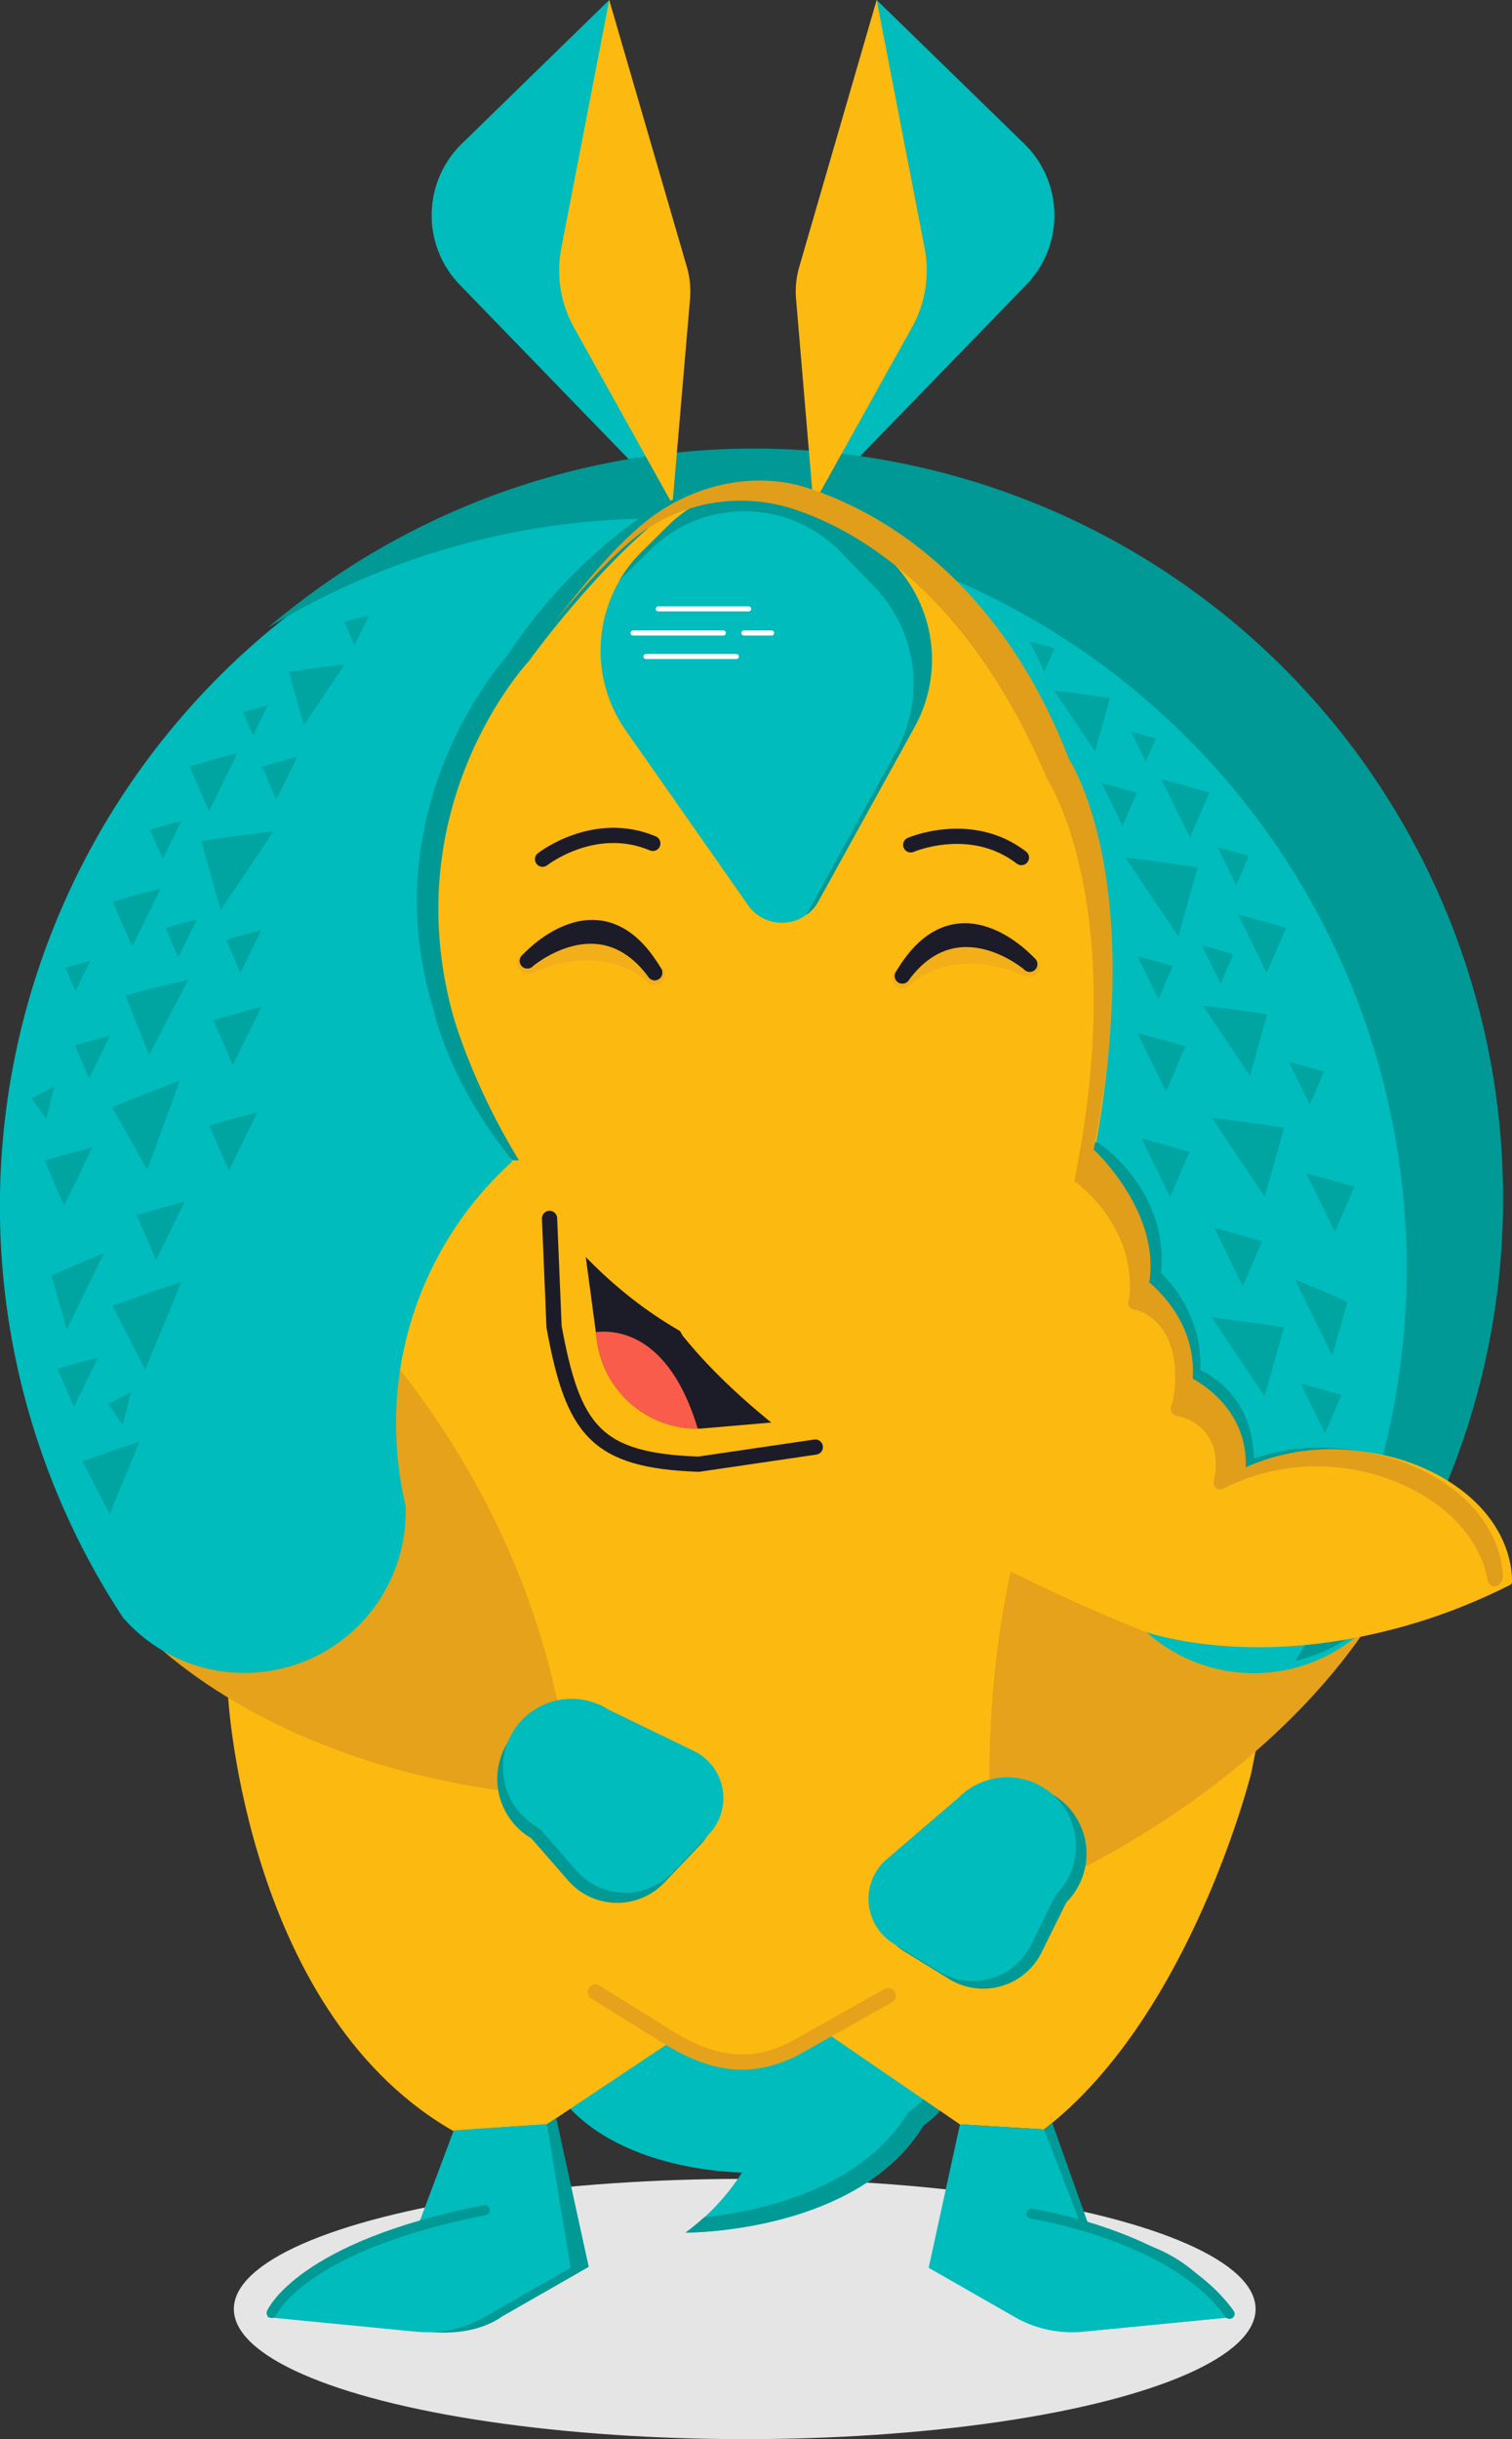 <svg xmlns="http://www.w3.org/2000/svg" viewBox="0 0 298.19 480.95"><rect x="0" y="0" width="298.19" height="480.95" fill="#333333" stroke="none"/><defs><style>.cls-1{fill:#e5e5e5;}.cls-2{fill:#00bcbc;}.cls-16,.cls-3{fill:#009995;}.cls-4{fill:#fcb910;}.cls-5{fill:#e5a21a;}.cls-6{fill:#1c1b28;}.cls-10,.cls-11,.cls-12,.cls-13,.cls-14,.cls-15,.cls-7,.cls-9{fill:none;stroke-linecap:round;}.cls-7{stroke:#e5a21a;}.cls-12,.cls-13,.cls-14,.cls-15,.cls-7,.cls-9{stroke-linejoin:round;}.cls-10,.cls-12,.cls-13,.cls-7,.cls-9{stroke-width:3px;}.cls-8{fill:#f95c4b;}.cls-10,.cls-9{stroke:#1c1b28;}.cls-10,.cls-11{stroke-miterlimit:10;}.cls-11{stroke:#fff;}.cls-12,.cls-15{stroke:#009995;}.cls-13{stroke:#e09e1b;}.cls-14{stroke:#f2af19;stroke-width:4px;}.cls-15{stroke-width:2px;}.cls-16{opacity:0.71;}.cls-17{fill:#e09e1b;}</style></defs><g id="Capa_2" data-name="Capa 2"><g id="Capa_2-2" data-name="Capa 2"><ellipse class="cls-1" cx="146.87" cy="455.29" rx="100.75" ry="25.66"/><path class="cls-2" d="M112.66,416c7.08,7.32,19.22,11.78,33.67,12.4a44.36,44.36,0,0,1-11.09,11.84s33.78.24,46.86-21.1a23.08,23.08,0,0,0,3.27-2.9l5.35-14.85L185,374.44l-60.24-5.17L103,395.11Z"/><path class="cls-3" d="M185,374.44l-2.44-.21,5.2,24.53-5.35,14.85a22.48,22.48,0,0,1-3.27,2.9c-9.47,15.46-29.79,19.59-40.28,20.7a45.81,45.81,0,0,1-3.64,3s33.78.24,46.86-21.1a23.08,23.08,0,0,0,3.27-2.9l5.35-14.85Z"/><path class="cls-4" d="M45,334.77s3.59,63.17,45.54,86.06l15.83-.95,26.33-17.57,13.92,4.5,17.11-5.45,25.57,17.52,16.59,1c29-22.34,40.89-70.34,40.89-70.34l15.56-78.41-84.59-66.77L95.08,206,46.84,269.7Z"/><path class="cls-5" d="M109.33,354.17c-56.48-4.26-81.53-32.81-81.53-32.81L53.66,244.5S98,276.77,110.26,337"/><path class="cls-5" d="M195.17,356.4c-1.4-61.77,22.66-91.83,22.66-91.83l56.54,48s-13.8,32.26-64.43,57.66"/><path class="cls-6" d="M157.16,280.07l-18.94,1.62a20,20,0,0,1-20.44-17l-2.69-20.08,27.63-1.76,14.13,24.22Z"/><path class="cls-2" d="M132.62,99.45,90.68,56.16a19.7,19.7,0,0,1,.39-27.81L120.15,0"/><path class="cls-2" d="M172.89,0,202,28.35a19.7,19.7,0,0,1,.39,27.81L160.42,99.45"/><path class="cls-2" d="M295.48,237.8A147.07,147.07,0,0,1,277,309.45q-2.81,5.06-6,9.85a31.78,31.78,0,0,1-55.49-21.15c0-.51,0-1,0-1.52a69.21,69.21,0,0,0,1.35-7.81,68.26,68.26,0,0,0,.48-8.13,69.62,69.62,0,1,0-138.8,7.78A66.19,66.19,0,0,0,80,297c0,.39,0,.79,0,1.18A31.78,31.78,0,0,1,24.29,319q-2.94-4.44-5.54-9.1A147.75,147.75,0,1,1,295.48,237.8Z"/><path class="cls-3" d="M296.43,236.19a147.07,147.07,0,0,1-18.5,71.65q-2.81,5.06-6,9.85a31.67,31.67,0,0,1-16.46,9.79q1.8-2.88,3.45-5.86A147.78,147.78,0,0,0,52.83,123.77a147.74,147.74,0,0,1,243.6,112.42Z"/><path class="cls-4" d="M132.62,99.45,136.08,59a17.53,17.53,0,0,0-.63-6.4L120.15,0l-9.46,48.94a23.14,23.14,0,0,0,2.5,15.62Z"/><path class="cls-4" d="M282.65,291.32a41.29,41.29,0,0,0-40.56.65,13.67,13.67,0,0,0-5.39-15.38l-8.86-17.72-.76-1.88-3-11.05-8.91-15.86-1.13.27c10.92-54-3.75-78.86-4.38-79.9,0,0,0,0,0-.08-14.78-34.72-35.75-48.25-50.06-52.87a34.21,34.21,0,0,0-33,6.94C113.85,115.54,103,130.63,103,130.63s-26.38,28-15,69.69c0,0,11.4,42.06,45.89,62,.4.23.51.76.8,1.12,27.45,34,91.07,58.27,91.07,58.27s30.82,11.16,70.75-8.9a.71.71,0,0,0,.38-.59C297,310,296.58,299,282.65,291.32Z"/><path class="cls-3" d="M280.17,290.44a41.28,41.28,0,0,0-40.57.66,13.67,13.67,0,0,0-5.38-15.38L225.35,258l-.76-1.87-3-11.05-8.91-15.87-1.13.28c10.93-54-3.74-78.87-4.37-79.91a.25.25,0,0,1,0-.07c-14.79-34.73-35.75-48.25-50.06-52.88-11.42-3.69-23.32-.18-33,6.94a103.5,103.5,0,0,0-24.2,25.89s-27,29.51-14.3,70c0,0,2.63,13.39,15.3,29.23.25.31,3.2-.15,3.46.16,7,8.4,14.42,17.47,27.68,26.72.38.26,5.3,2.43,5.59,2.79,27.44,34,86.72,60,86.72,60s29.84,13.63,69.76-6.44a.69.69,0,0,0,.39-.59C294.54,309.08,294.1,298.17,280.17,290.44Z"/><path class="cls-4" d="M283.87,291a41.26,41.26,0,0,0-40.56.66,13.67,13.67,0,0,0-5.39-15.38l-8.86-17.73-.76-1.88-3-11-8.91-15.87-1.13.28c10.92-54-3.75-78.87-4.38-79.91l0-.07c-14.78-34.73-35.75-48.25-50.06-52.88a34.23,34.23,0,0,0-33,6.94c-12.71,11.1-23.52,26.2-23.52,26.2s-26.38,28-15,69.68c0,0,11.4,42.06,45.9,62,.39.23.5.75.79,1.11,27.45,34,91.07,58.28,91.07,58.28s30.82,11.16,70.75-8.91a.7.7,0,0,0,.38-.59C298.24,309.67,297.8,298.76,283.87,291Z"/><path class="cls-4" d="M160.42,99.45,157,59a17.53,17.53,0,0,1,.63-6.4L172.89,0l9.46,48.94a23.14,23.14,0,0,1-2.5,15.62Z"/><path class="cls-2" d="M131.79,103.65l-5.22,5.17A27.39,27.39,0,0,0,123.39,144l24.13,34.47a8.15,8.15,0,0,0,13.82-.73l19-34.42A27.5,27.5,0,0,0,176,110.89l-6.6-6.83A26.48,26.48,0,0,0,131.79,103.65Z"/><path class="cls-7" d="M117.41,392.79l15.31,9.52c9.35,5.45,16.32,5.36,23.78,1.71l18.66-10.52"/><path class="cls-8" d="M117.78,264.72a20,20,0,0,0,19.83,17c-5.54-18.45-15.69-19.55-20.11-19.06Z"/><path class="cls-9" d="M108.38,240.24l.89,21.38C113,282,117.47,288,137.79,288.71l23-3.38"/><path class="cls-3" d="M176,110.89l-6.6-6.83a26.48,26.48,0,0,0-37.64-.41l-5.22,5.17a27.22,27.22,0,0,0-4.48,5.8c.31-.33.59-.67.91-1l5.23-5.17a26.46,26.46,0,0,1,37.63.42l6.61,6.82a27.53,27.53,0,0,1,4.31,32.43L159,180.42a8.07,8.07,0,0,0,2.39-2.68l19-34.42A27.5,27.5,0,0,0,176,110.89Z"/><path class="cls-10" d="M107,169.42s10.2-8,21.75-3.12"/><path class="cls-10" d="M179.61,166.59s11.89-5.14,21.83,2.51"/><line class="cls-11" x1="129.83" y1="120.06" x2="147.65" y2="120.06"/><line class="cls-11" x1="124.84" y1="124.81" x2="142.66" y2="124.81"/><line class="cls-11" x1="127.39" y1="129.45" x2="145.22" y2="129.45"/><line class="cls-11" x1="146.7" y1="124.81" x2="152.17" y2="124.81"/><path class="cls-12" d="M216,226.74s16.07,10.77,10.38,29.53"/><path class="cls-12" d="M224.06,248.87s15.62,9.49,9.93,28.25"/><path class="cls-12" d="M234,270.63s12.77,3.42,11.7,19.27"/><path class="cls-13" d="M232.35,277.72s5.94-12.35-6.41-23.52"/><path class="cls-13" d="M233.78,272.79s11.7,5.21,10.3,17.84"/><path class="cls-14" d="M104,189.87s13.91-11.38,25.12,2.32"/><path class="cls-14" d="M104.46,189.9s14-7.07,24.63,2.29"/><path class="cls-10" d="M104,189.47s14.3-16.25,25.12,2.32"/><path class="cls-10" d="M104,189.47s14.3-12.39,25.12,2.32"/><path class="cls-14" d="M203.08,190.52s-13.91-11.38-25.12,2.32"/><path class="cls-14" d="M202.59,190.55s-14-7.07-24.63,2.29"/><path class="cls-10" d="M203.08,190.12s-14.3-16.25-25.12,2.32"/><path class="cls-10" d="M203.08,190.12s-14.3-12.39-25.12,2.32"/><path class="cls-3" d="M138.21,363.64,131,371.23a12.83,12.83,0,0,1-18.95-.42l-7.26-8.33a13.55,13.55,0,1,1,13.66-23.41l17.15,8.33A10.33,10.33,0,0,1,138.21,363.64Z"/><path class="cls-2" d="M139.82,361.66l-7.23,7.58a12.82,12.82,0,0,1-18.94-.41l-7.26-8.33A13.55,13.55,0,1,1,120,337.09l17.16,8.32A10.34,10.34,0,0,1,139.82,361.66Z"/><path class="cls-3" d="M178.27,384.73l8.92,5.5A12.83,12.83,0,0,0,205.4,385l4.9-9.9a13.55,13.55,0,1,0-19.16-19.17l-14.47,12.42A10.33,10.33,0,0,0,178.27,384.73Z"/><path class="cls-2" d="M176.2,383.23l8.92,5.49a12.81,12.81,0,0,0,18.21-5.23l4.91-9.9a13.55,13.55,0,1,0-19.17-19.16L174.6,366.84A10.34,10.34,0,0,0,176.2,383.23Z"/><path class="cls-3" d="M98.32,436.05l-22.13,6.07a28.73,28.73,0,0,0-12.71,7.38l-7.21,7.22,28.42,3.08c4.67.45,10.21-.11,14.42-3.09l17-9.73-6.41-29.33-1.85,1.2-14.79,1L86,438.9"/><path class="cls-3" d="M202.37,436.05l22.13,6.07a28.71,28.71,0,0,1,12.72,7.38l5.56,5.57a1.11,1.11,0,0,1-.68,1.88L215,459.59c-4.67.45-9.21.1-13.43-2.88l-17-9.73,5.53-28.05,4.41,1.9,11.42-.95,1.6-1.27,7.22,20.29"/><path class="cls-2" d="M94.75,436.23,72.62,442.3a28.62,28.62,0,0,0-12.71,7.38l-7.22,7.22,29.43,2.87a22.63,22.63,0,0,0,13.42-2.88l17-9.73-4.68-28.31-18.37,1.22-7.13,19"/><path class="cls-15" d="M53.58,456.06s5.62-13.13,42-20.26"/><path class="cls-2" d="M201,436.23l22.13,6.07a28.62,28.62,0,0,1,12.71,7.38L243,456.9l-29.43,2.87a22.63,22.63,0,0,1-13.42-2.88l-17-9.73,6.17-28.28,16.59,1,7.41,19.2"/><path class="cls-15" d="M203.43,436.51s28,4.23,39.06,19.73"/><polygon class="cls-16" points="244.21 228.19 239.01 220.43 246.1 221.31 253.22 222.36 251.6 228.19 249.42 235.95 244.21 228.19"/><polygon class="cls-16" points="244.19 267.55 238.99 259.78 246.08 260.67 253.2 261.71 251.58 267.55 249.4 275.31 244.19 267.55"/><polygon class="cls-16" points="241.86 205.2 237.22 198.27 243.55 199.07 249.89 200 248.45 205.2 246.51 212.12 241.86 205.2"/><polygon class="cls-16" points="211.94 142.17 207.91 136.17 213.39 136.86 218.89 137.66 217.64 142.17 215.96 148.17 211.94 142.17"/><polygon class="cls-16" points="227.16 176.86 221.96 169.1 229.05 169.99 236.17 171.03 234.55 176.86 232.37 184.63 227.16 176.86"/><polygon class="cls-16" points="227.95 230.25 225.14 224.51 229.86 225.77 234.58 227.13 232.94 230.93 230.75 235.98 227.95 230.25"/><polygon class="cls-16" points="259.05 259.78 255.38 252.28 260.54 254.42 265.72 256.69 264.44 261.24 262.73 267.29 259.05 259.78"/><polygon class="cls-16" points="242.29 247.87 239.48 242.13 244.2 243.39 248.92 244.75 247.28 248.55 245.09 253.6 242.29 247.87"/><polygon class="cls-16" points="258.93 277.72 256.55 272.86 260.55 273.93 264.55 275.08 263.16 278.3 261.31 282.58 258.93 277.72"/><polygon class="cls-16" points="260.45 237.15 257.65 231.41 262.36 232.67 267.08 234.03 265.45 237.83 263.26 242.88 260.45 237.15"/><polygon class="cls-16" points="256.24 213.61 254.19 209.4 257.65 210.32 261.11 211.32 259.91 214.11 258.3 217.81 256.24 213.61"/><polygon class="cls-16" points="226.4 192.79 224.34 188.58 227.81 189.5 231.27 190.5 230.07 193.29 228.46 196.99 226.4 192.79"/><polygon class="cls-16" points="219.33 158.64 217.27 154.43 220.73 155.35 224.19 156.35 222.99 159.13 221.39 162.84 219.33 158.64"/><polygon class="cls-16" points="204.53 129.45 203.08 126.49 205.51 127.14 207.94 127.84 207.1 129.8 205.97 132.4 204.53 129.45"/><polygon class="cls-16" points="224.52 147.23 223.07 144.28 225.5 144.93 227.94 145.63 227.09 147.58 225.97 150.18 224.52 147.23"/><polygon class="cls-16" points="227.15 209.46 224.34 203.72 229.06 204.98 233.78 206.34 232.15 210.14 229.96 215.19 227.15 209.46"/><polygon class="cls-16" points="238.88 190.19 237.05 186.45 240.13 187.27 243.21 188.16 242.14 190.63 240.71 193.93 238.88 190.19"/><polygon class="cls-16" points="241.96 170.81 240.13 167.07 243.21 167.89 246.28 168.78 245.22 171.26 243.79 174.55 241.96 170.81"/><polygon class="cls-16" points="247.01 186.09 244.2 180.35 248.92 181.61 253.63 182.97 252 186.77 249.81 191.82 247.01 186.09"/><polygon class="cls-16" points="231.87 159.41 229.06 153.68 233.78 154.94 238.5 156.3 236.86 160.09 234.68 165.14 231.87 159.41"/><polygon class="cls-16" points="32.25 221.87 35.47 213.09 28.78 215.64 22.12 218.34 25.08 223.62 29.04 230.64 32.25 221.87"/><polygon class="cls-16" points="32.19 261.42 35.75 252.78 28.98 255.06 22.21 257.49 24.95 262.89 28.63 270.06 32.19 261.42"/><polygon class="cls-16" points="24.56 291.41 27.5 284.28 21.9 286.16 16.32 288.17 18.58 292.62 21.62 298.55 24.56 291.41"/><polygon class="cls-16" points="33.28 200.57 37.15 193.19 30.95 194.66 24.74 196.27 26.73 201.28 29.41 207.96 33.28 200.57"/><polygon class="cls-16" points="63.95 136.99 67.97 130.99 62.49 131.68 56.99 132.48 58.24 136.99 59.92 142.99 63.95 136.99"/><polygon class="cls-16" points="48.72 171.68 53.92 163.92 46.83 164.81 39.72 165.85 41.34 171.69 43.51 179.45 48.72 171.68"/><polygon class="cls-16" points="47.93 225.07 50.74 219.34 46.02 220.59 41.3 221.95 42.94 225.75 45.13 230.8 47.93 225.07"/><polygon class="cls-16" points="16.83 254.6 20.5 247.09 15.34 249.24 10.16 251.51 11.44 256.06 13.15 262.11 16.83 254.6"/><polygon class="cls-16" points="33.59 242.69 36.4 236.96 31.68 238.21 26.96 239.57 28.6 243.37 30.79 248.42 33.59 242.69"/><polygon class="cls-16" points="16.95 272.54 19.34 267.68 15.33 268.75 11.33 269.9 12.72 273.12 14.57 277.4 16.95 272.54"/><polygon class="cls-16" points="15.43 231.97 18.24 226.23 13.52 227.49 8.8 228.85 10.43 232.65 12.62 237.7 15.43 231.97"/><polygon class="cls-16" points="19.64 208.43 21.7 204.22 18.24 205.14 14.78 206.14 15.97 208.93 17.58 212.63 19.64 208.43"/><polygon class="cls-16" points="49.48 187.61 51.54 183.41 48.08 184.32 44.62 185.32 45.81 188.11 47.42 191.81 49.48 187.61"/><polygon class="cls-16" points="56.55 153.46 58.61 149.25 55.15 150.17 51.69 151.17 52.89 153.96 54.49 157.66 56.55 153.46"/><polygon class="cls-16" points="71.35 124.27 72.8 121.31 70.37 121.96 67.94 122.66 68.78 124.62 69.91 127.22 71.35 124.27"/><polygon class="cls-16" points="16.32 192.44 17.76 189.49 15.33 190.13 12.9 190.83 13.74 192.79 14.87 195.39 16.32 192.44"/><polygon class="cls-16" points="9.92 217.43 10.71 214.24 8.47 215.39 6.24 216.59 7.48 218.32 9.14 220.62 9.92 217.43"/><polygon class="cls-16" points="25.01 277.72 25.8 274.53 23.56 275.68 21.34 276.88 22.57 278.61 24.23 280.92 25.01 277.72"/><polygon class="cls-16" points="51.36 142.05 52.81 139.1 50.38 139.75 47.95 140.45 48.79 142.4 49.92 145 51.36 142.05"/><polygon class="cls-16" points="48.73 204.28 51.54 198.55 46.82 199.8 42.1 201.16 43.74 204.96 45.92 210.01 48.73 204.28"/><polygon class="cls-16" points="37 185.01 38.83 181.27 35.75 182.09 32.68 182.98 33.74 185.46 35.17 188.75 37 185.01"/><polygon class="cls-16" points="33.92 165.63 35.75 161.89 32.68 162.71 29.6 163.6 30.66 166.08 32.09 169.37 33.92 165.63"/><polygon class="cls-16" points="28.88 180.91 31.68 175.18 26.96 176.43 22.25 177.79 23.88 181.59 26.07 186.64 28.88 180.91"/><polygon class="cls-16" points="44.01 154.23 46.82 148.5 42.1 149.75 37.38 151.12 39.02 154.91 41.21 159.96 44.01 154.23"/><path class="cls-17" d="M282.12,290.76a41.19,41.19,0,0,0-38.18-.62c-.94.47-1.25-.51-1.14-1.56.82-7.57-5.1-11.47-6.36-12.36a1.21,1.21,0,0,1-.43-.52L229,258c-.06-.14-1.35-.48-1.46-.6l-.64-.63a1.34,1.34,0,0,1-.38-.77L225,244.2a1.36,1.36,0,0,0-.15-.47L216.19,228l-.74-.09c10.92-54-4.06-77.28-4.69-78.32a.25.25,0,0,1,0-.07c-13.77-35.38-37.13-48.66-51.44-53.29-11.41-3.69-24.22-.22-33.25,7.67-7.16,6.25-12.79,13.85-17.15,19.22,4.15-4.9,9-10.77,14.75-15.81a33.59,33.59,0,0,1,32.62-7c14.29,4.62,35.24,18.13,50,52.8l.11.22c1.06,1.77,16.22,26.44,5.47,79.56h0s12.51,8.65,10.82,23.33c-.13,1.17,1.23,1,1.54,2.1,0,0,9.91,2.38,7,18.57a2.3,2.3,0,0,0,1.13,2.37c2.81.45,9.12,3.74,7,12.9a1.3,1.3,0,0,0,1.89,1.35,41.17,41.17,0,0,1,38.17.62c10.32,5.72,13.24,13.19,14,17.59a1.32,1.32,0,0,0,1.87.94l0,0a2,2,0,0,0,1.12-1.89C296.26,307.22,294.63,297.71,282.12,290.76Z"/><path class="cls-13" d="M214.91,228S230,242.08,224,256.81"/></g></g></svg>